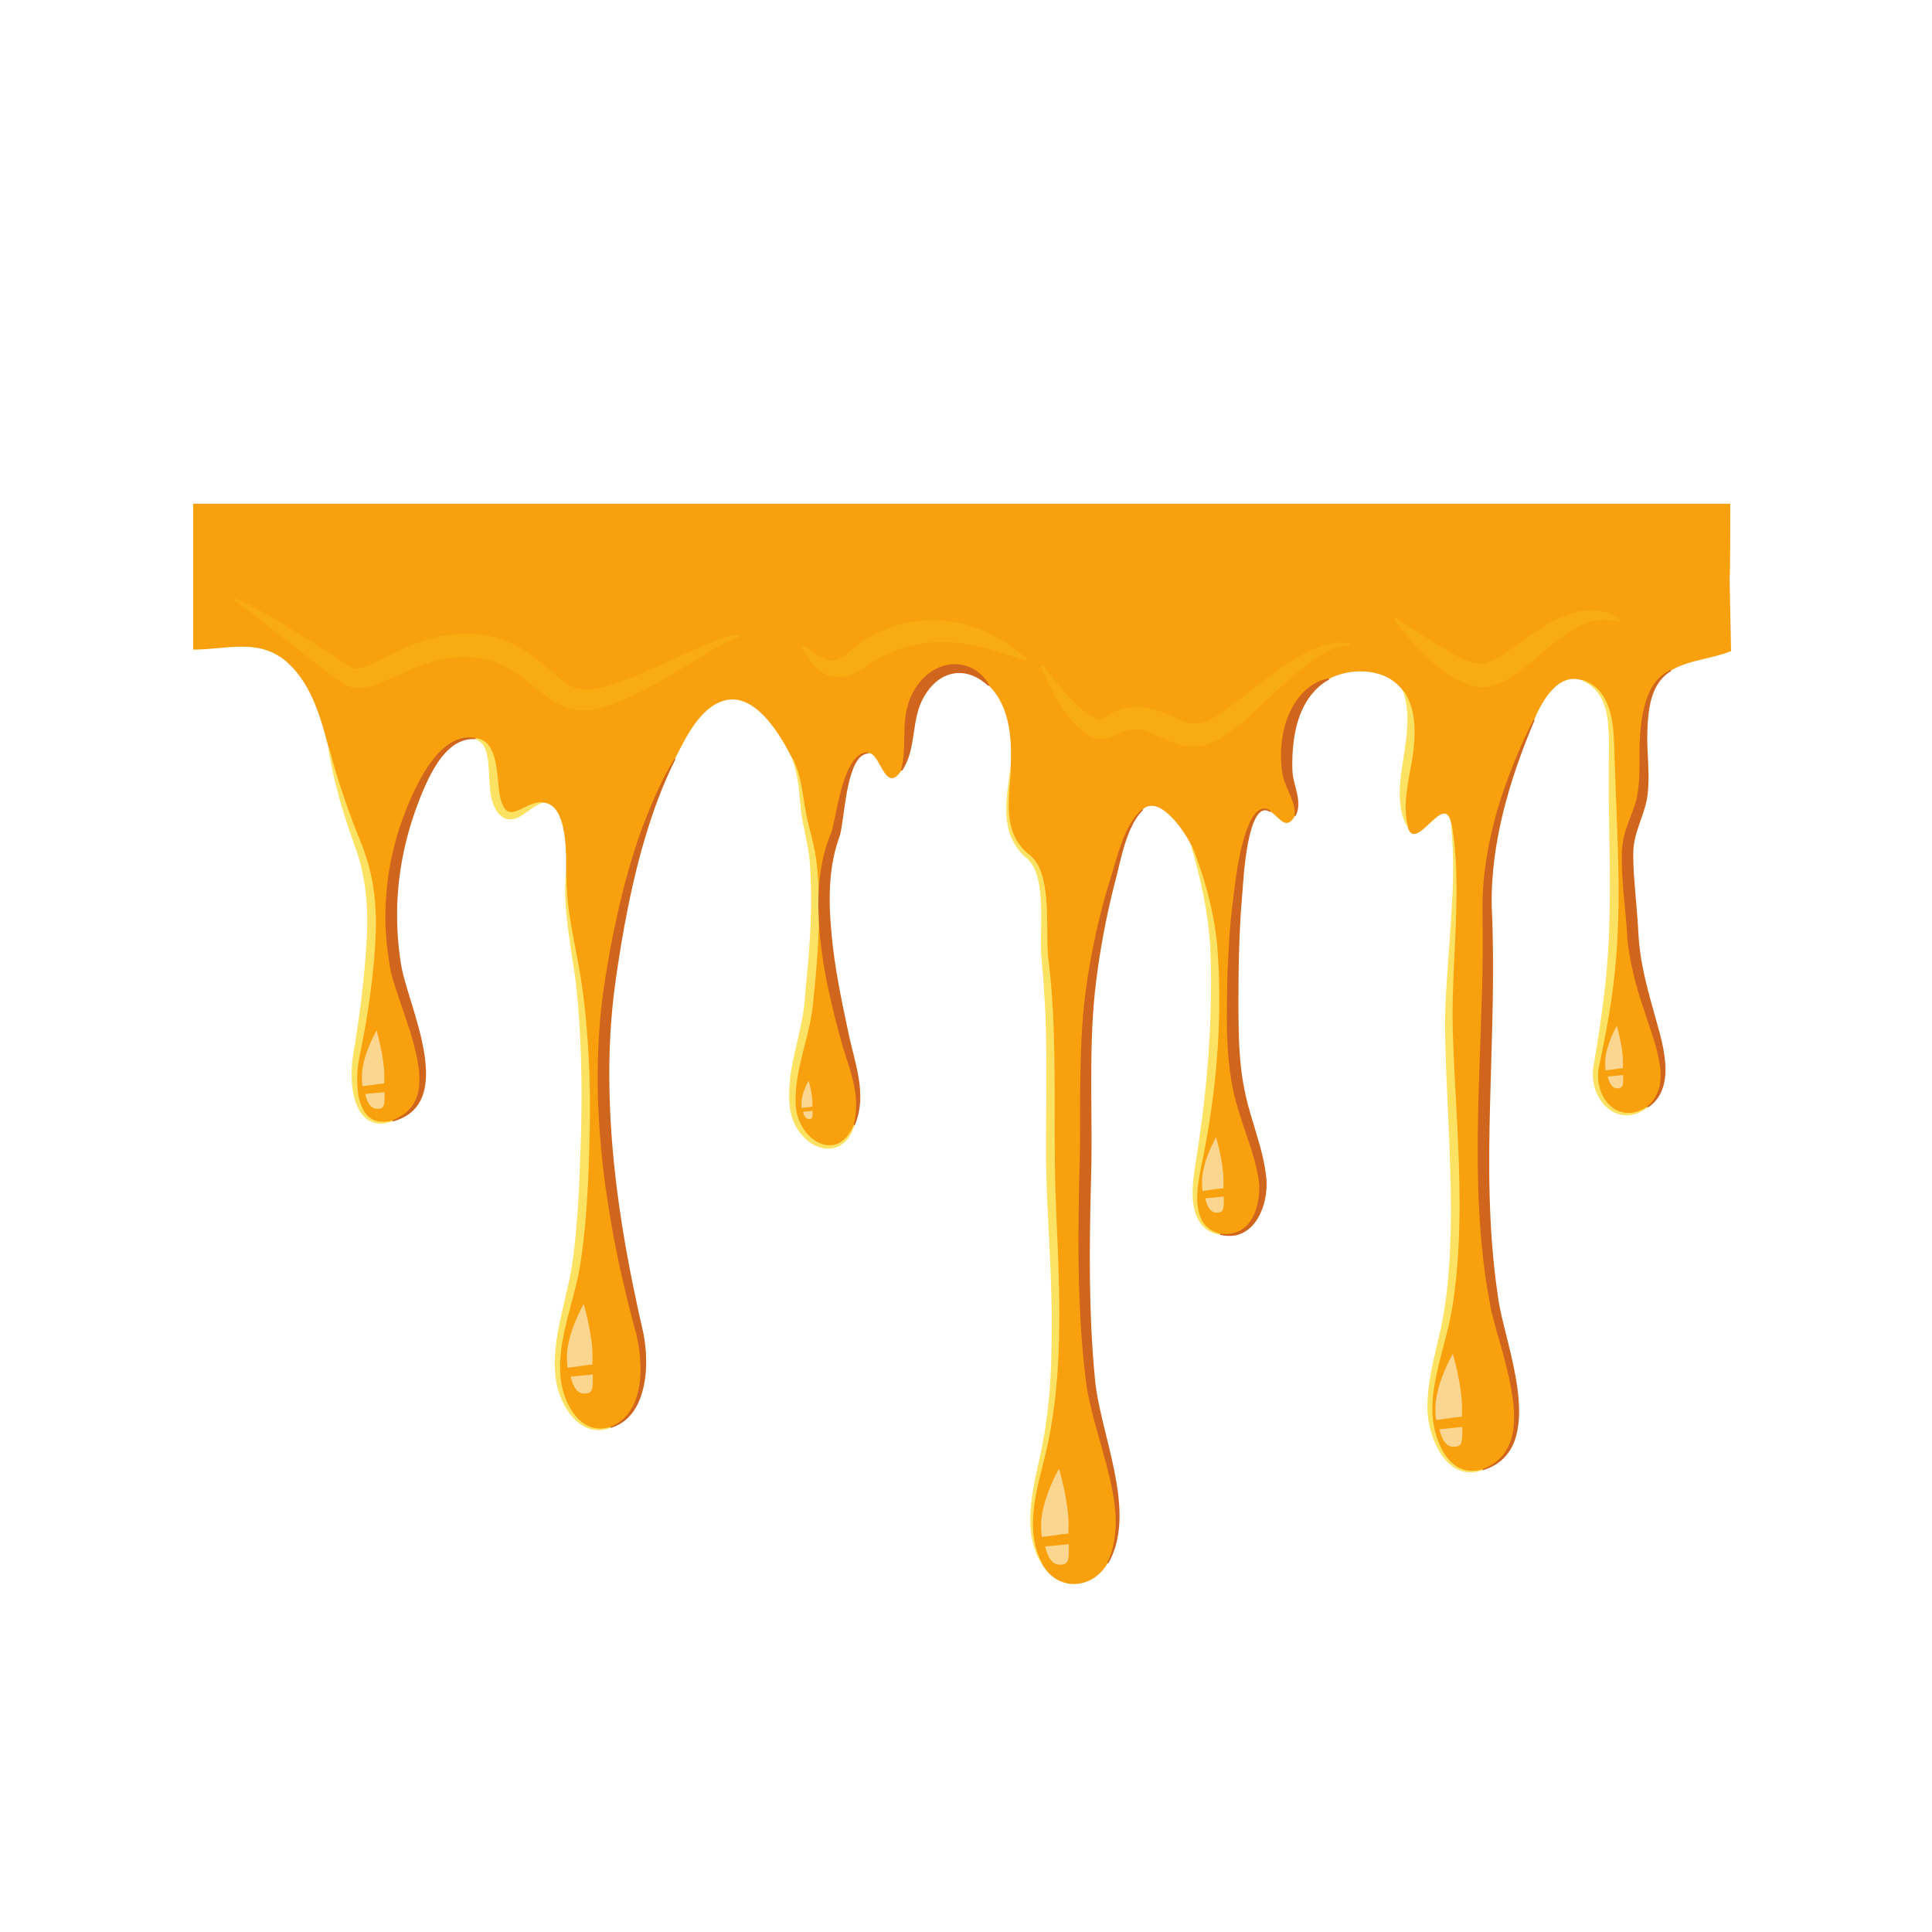 <svg xmlns="http://www.w3.org/2000/svg" xmlns:xlink="http://www.w3.org/1999/xlink" width="500" zoomAndPan="magnify" viewBox="0 0 375 375" height="500" preserveAspectRatio="xMidYMid meet" version="1.2"><defs><clipPath id="ad040cf33c"><path d="M 37.5 97.773 L 336 97.773 L 336 307.461 L 37.5 307.461 Z M 37.5 97.773 "/></clipPath></defs><g id="e001ec01d2"><path style=" stroke:none;fill-rule:nonzero;fill:#f8a00d;fill-opacity:1;" d="M 335.477 126.586 C 335.543 126.562 335.613 126.531 335.68 126.5 C 335.621 126.527 335.551 126.559 335.477 126.586 "/><path style=" stroke:none;fill-rule:nonzero;fill:#f8a00d;fill-opacity:1;" d="M 335.68 126.5 L 335.828 126.445 L 335.68 126.5 "/><path style=" stroke:none;fill-rule:nonzero;fill:#f8a00d;fill-opacity:1;" d="M 335.828 126.445 L 336 126.367 C 336 126.367 335.934 126.398 335.828 126.445 "/><g clip-rule="nonzero" clip-path="url(#ad040cf33c)"><path style=" stroke:none;fill-rule:nonzero;fill:#f8a00d;fill-opacity:1;" d="M 335.844 97.77 L 37.5 97.77 L 37.5 126.094 C 44.129 126.094 50.449 123.68 55.934 128.73 C 60.5 132.941 62.285 139.383 63.793 145.18 C 65.465 151.594 67.469 157.473 69.945 163.621 C 72.895 170.938 73.137 177.461 72.523 185.289 C 72.004 191.926 71.023 198.461 69.672 204.973 C 68.734 209.477 68.539 219.582 76.207 217.555 C 88.762 214.242 79.008 195.297 77.676 187.434 C 75.727 175.957 77.281 164.664 81.754 153.945 C 83.48 149.801 86.75 142.875 92.297 143.363 C 96.875 143.762 96.168 151.508 96.887 154.605 C 97.898 158.984 99.707 157.879 101.953 156.773 C 102.965 156.277 104.062 155.777 105.215 155.777 C 110.484 155.785 109.871 167.004 109.863 170.129 C 109.836 177.641 111.992 184.77 112.969 192.168 C 114.184 201.391 114.52 210.703 114.297 219.992 C 114.094 228.375 113.789 237 112.504 245.297 C 111.391 252.52 108.121 259.57 108.66 266.996 C 109.023 272 112.363 278.945 118.52 277.055 C 125.855 274.801 125.984 264.164 124.594 258.184 C 119.543 236.391 116.125 213.156 119.246 190.777 C 121.207 176.688 124.551 160.043 131.012 147.285 C 133.035 143.297 135.781 137.426 140.445 136.02 C 146.602 134.16 151.602 142.871 153.781 147.23 C 155.406 150.488 155.641 153.828 156.258 157.344 C 156.84 160.703 157.953 163.828 158.348 167.27 C 159.43 176.496 158.551 185.809 157.625 195.008 C 156.961 201.59 153.797 208.238 154.363 214.891 C 154.922 221.414 162.602 226.129 165.805 218.359 C 168.227 212.484 165.848 206.66 164.586 200.852 C 163.234 194.613 161.887 188.379 161.242 182.02 C 160.602 175.543 160.473 168.586 162.766 162.391 C 163.848 159.461 163.969 146.258 168.535 146.152 C 169.48 146.129 170.176 147.367 170.863 148.605 C 171.945 150.547 173.004 152.492 174.98 149.543 C 177.66 145.555 176.668 140.078 178.797 135.797 C 181.543 130.238 187.191 128.484 191.922 133.066 C 196.184 137.195 196.504 144.043 196.117 149.574 C 195.703 155.512 194.473 161.871 199.793 166.031 C 204.324 169.57 202.703 180.844 203.355 186.094 C 205.293 201.656 204.121 217.676 204.781 233.336 C 205.473 250.121 206.66 267.406 202.445 283.816 C 200.824 290.094 198.914 297.371 202.199 303.453 C 205.16 308.949 211.965 308.66 215.012 303.395 C 220.711 293.527 213.449 278.566 212.391 267.957 C 211.039 254.418 211.234 240.723 211.578 227.141 C 211.875 215.32 211.07 202.84 212.512 191.141 C 213.355 184.246 214.652 177.387 216.422 170.668 C 217.504 166.57 218.57 160.273 221.773 157.152 C 225.102 153.914 230.391 162.016 231.309 164.293 C 233.848 170.609 235.785 177.992 236.227 184.773 C 237.113 198.164 235.898 212.312 233.234 225.434 C 232.34 229.836 230.473 238.051 236.848 239.57 C 243.504 241.148 246.176 233.617 245.629 228.555 C 245.039 223.098 242.785 217.949 241.578 212.625 C 240.203 206.562 240.152 200.66 240.168 194.5 C 240.18 187.473 240.324 180.418 240.973 173.418 C 241.145 171.645 241.898 154.582 246.57 157.496 C 248.262 158.555 249.652 161.441 251.344 158.344 C 252.77 155.719 250.77 152.332 250.652 149.609 C 250.383 143.121 251.688 135.105 257.957 131.777 C 262.449 129.383 269.367 129.719 272.441 134.242 C 275.383 138.574 274.441 144.742 273.555 149.555 C 272.926 152.98 272.27 156.953 273.188 160.371 C 273.934 163.164 275.672 161.531 277.406 159.898 C 279.27 158.145 281.121 156.391 281.727 160.121 C 283.852 173.152 281.434 187.41 281.859 200.594 C 282.41 218.012 284.473 236.156 281.801 253.492 C 280.762 260.219 277.941 266.684 277.898 273.57 C 277.875 278.859 280.918 287.379 287.816 285.254 C 300.41 281.391 292.211 261.641 290.793 252.988 C 286.695 227.914 290.484 202.535 289.418 177.352 C 288.875 164.512 292.727 151.531 297.762 139.734 C 299.301 136.141 302.375 130.398 307.219 132.078 C 313.312 134.195 313.137 141.926 313.277 147.195 C 313.656 160.457 314.621 174.074 313.426 187.309 C 312.828 193.926 311.641 200.422 310.262 206.906 C 309.016 212.812 313.875 218.738 319.785 214.891 C 324.547 211.777 323.203 204.977 321.957 200.406 C 320.211 193.988 318.121 187.785 317.801 181.066 C 317.559 175.996 316.754 170.715 316.805 165.664 C 316.836 162.27 318.172 159.777 319.105 156.66 C 320.465 152.148 319.402 146.617 319.598 141.953 C 319.777 137.668 320.238 132.555 324.328 130.137 C 327.852 128.055 332.254 127.93 336 126.367 C 335.484 99.727 335.844 124.426 335.844 97.77 "/></g><path style=" stroke:none;fill-rule:nonzero;fill:#f8a00d;fill-opacity:1;" d="M 335.477 126.586 C 335.074 126.758 334.875 126.84 334.812 126.867 C 334.902 126.828 335.203 126.703 335.477 126.586 "/><path style=" stroke:none;fill-rule:nonzero;fill:#fce262;fill-opacity:1;" d="M 307.246 132 C 308.172 132.32 309.059 132.812 309.801 133.477 C 310.547 134.129 311.141 134.938 311.598 135.812 C 312.508 137.574 312.895 139.539 313.113 141.48 C 313.32 143.434 313.344 145.395 313.402 147.34 L 313.605 153.199 C 313.902 161.008 314.27 168.82 314.141 176.645 C 314.066 180.551 313.867 184.469 313.477 188.355 C 313.082 192.258 312.484 196.125 311.777 199.973 C 311.418 201.895 311.039 203.809 310.637 205.723 C 310.434 206.684 310.188 207.629 310.18 208.59 C 310.156 209.559 310.293 210.527 310.582 211.441 C 311.148 213.273 312.426 214.973 314.238 215.672 C 315.137 216.027 316.129 216.105 317.074 215.926 C 318.023 215.746 318.918 215.344 319.73 214.816 L 319.82 214.957 C 319.039 215.551 318.141 216.051 317.141 216.312 C 316.141 216.566 315.047 216.543 314.031 216.207 C 313.016 215.867 312.098 215.238 311.375 214.449 C 310.648 213.66 310.098 212.723 309.719 211.727 C 309.352 210.711 309.172 209.641 309.164 208.566 C 309.164 208.031 309.203 207.504 309.285 206.953 L 309.539 205.5 C 309.867 203.57 310.18 201.656 310.465 199.727 C 311 195.887 311.566 192.043 311.867 188.207 C 312.203 184.352 312.387 180.492 312.426 176.613 C 312.516 172.742 312.477 168.852 312.41 164.961 L 312.328 159.109 L 312.277 156.184 L 312.27 153.246 L 312.277 147.375 C 312.293 145.402 312.336 143.477 312.211 141.574 C 312.105 139.68 311.852 137.785 311.09 136.074 C 310.344 134.375 308.984 132.926 307.188 132.16 L 307.246 132 "/><path style=" stroke:none;fill-rule:nonzero;fill:#fce262;fill-opacity:1;" d="M 281.816 160.105 C 282.703 165.551 282.801 171.074 282.664 176.57 C 282.531 182.062 282.152 187.547 282 193.039 C 281.809 198.527 282.121 204.016 282.391 209.504 C 282.672 214.992 282.992 220.48 283.172 225.977 C 283.344 231.473 283.375 236.984 283.07 242.48 C 282.91 245.227 282.68 247.969 282.328 250.703 C 282.156 252.059 281.973 253.426 281.719 254.773 C 281.465 256.137 281.152 257.477 280.816 258.812 C 280.145 261.477 279.383 264.121 278.824 266.801 C 278.27 269.48 277.875 272.23 278.07 274.957 C 278.188 276.32 278.457 277.668 278.875 278.961 C 279.301 280.258 279.883 281.516 280.672 282.617 C 281.465 283.719 282.516 284.672 283.793 285.148 C 285.07 285.633 286.492 285.582 287.785 285.172 L 287.836 285.336 C 286.547 285.82 285.047 285.969 283.656 285.523 C 282.254 285.07 281.098 284.086 280.211 282.953 C 279.324 281.812 278.672 280.527 278.18 279.191 C 277.688 277.852 277.344 276.461 277.164 275.031 C 276.992 273.57 277.062 272.172 277.152 270.754 C 277.262 269.348 277.465 267.957 277.719 266.578 C 278.227 263.824 278.926 261.141 279.523 258.492 C 280.137 255.824 280.547 253.227 280.844 250.516 C 281.145 247.812 281.336 245.102 281.457 242.391 C 281.703 236.961 281.664 231.496 281.457 226.031 C 281.309 220.562 281 215.09 280.77 209.586 C 280.664 206.84 280.574 204.086 280.508 201.32 C 280.488 199.945 280.465 198.543 280.492 197.16 C 280.531 195.766 280.59 194.383 280.664 193.004 C 280.957 187.477 281.473 182.012 281.762 176.539 C 281.941 173.812 282.062 171.078 282.055 168.34 C 282.055 166.973 282.016 165.605 281.941 164.238 C 281.891 162.871 281.793 161.504 281.645 160.137 L 281.816 160.105 "/><path style=" stroke:none;fill-rule:nonzero;fill:#fce262;fill-opacity:1;" d="M 272.516 134.195 C 273.793 136.051 274.367 138.309 274.516 140.527 C 274.68 142.762 274.465 144.996 274.137 147.199 C 273.777 149.398 273.277 151.562 273.031 153.766 C 272.777 155.957 272.719 158.207 273.27 160.348 L 273.105 160.395 C 271.926 158.359 271.652 155.906 271.688 153.617 C 271.68 152.457 271.836 151.324 271.949 150.199 C 272.105 149.074 272.301 148.016 272.434 146.938 C 272.629 145.871 272.77 144.812 272.891 143.754 C 273.055 142.707 273.098 141.66 273.164 140.613 C 273.234 138.523 273.09 136.461 272.367 134.289 L 272.516 134.195 "/><path style=" stroke:none;fill-rule:nonzero;fill:#fce262;fill-opacity:1;" d="M 231.383 164.262 C 233.816 170.328 235.562 176.695 236.234 183.211 C 236.785 189.734 236.777 196.289 236.398 202.812 C 235.98 209.336 235.16 215.828 233.973 222.262 C 233.43 225.48 232.516 228.645 232.391 231.898 C 232.34 233.516 232.473 235.184 233.176 236.633 C 233.523 237.355 234.031 238.004 234.68 238.488 C 235.324 238.973 236.078 239.293 236.859 239.48 L 236.824 239.652 C 236.004 239.531 235.18 239.262 234.441 238.801 C 233.703 238.332 233.094 237.664 232.652 236.895 C 231.766 235.34 231.539 233.559 231.488 231.867 C 231.457 230.164 231.652 228.488 231.891 226.848 C 232.137 225.203 232.422 223.633 232.645 222.016 C 233.098 218.809 233.555 215.598 233.867 212.371 C 234.219 209.156 234.516 205.93 234.684 202.707 C 234.906 199.477 235.016 196.242 235.039 193.02 C 235.105 189.785 235.023 186.531 234.883 183.344 C 234.457 176.965 233.07 170.598 231.227 164.324 L 231.383 164.262 "/><path style=" stroke:none;fill-rule:nonzero;fill:#fce262;fill-opacity:1;" d="M 196.199 149.578 C 195.988 152.836 195.504 156.105 196.02 159.328 C 196.281 160.926 196.848 162.488 197.785 163.805 C 198.258 164.465 198.809 165.059 199.422 165.59 C 199.727 165.855 200.062 166.09 200.363 166.395 C 200.652 166.688 200.914 167.016 201.145 167.359 C 202.047 168.762 202.48 170.387 202.766 171.996 C 203.047 173.613 203.152 175.25 203.219 176.883 C 203.273 178.52 203.273 180.152 203.285 181.789 C 203.309 183.418 203.324 185.051 203.555 186.66 C 205.113 199.66 204.578 212.773 204.758 225.82 C 204.801 232.352 205.219 238.867 205.43 245.398 C 205.652 251.93 205.734 258.469 205.348 265 C 204.957 271.523 204.086 278.039 202.406 284.359 C 201.602 287.52 200.801 290.699 200.562 293.953 C 200.309 297.184 200.703 300.543 202.273 303.41 L 202.117 303.492 C 201.273 302.086 200.684 300.504 200.34 298.875 C 200.012 297.242 199.93 295.574 199.996 293.906 C 200.129 290.586 200.832 287.332 201.531 284.137 C 203.039 277.832 203.781 271.387 204.02 264.918 C 204.078 263.309 204.109 261.684 204.113 260.062 C 204.129 258.445 204.145 256.824 204.129 255.199 C 204.102 251.953 204.004 248.707 203.867 245.453 L 203.398 235.68 C 203.219 232.418 203.102 229.121 203.039 225.844 C 202.996 219.285 203.137 212.754 203.109 206.242 C 203.094 202.996 203.031 199.742 202.891 196.512 C 202.816 194.887 202.711 193.273 202.609 191.656 C 202.512 190.031 202.383 188.445 202.219 186.816 L 202.168 186.211 L 202.113 185.562 C 202.086 185.133 202.062 184.699 202.055 184.285 C 202.039 183.441 202.047 182.617 202.055 181.805 C 202.078 180.152 202.113 178.535 202.094 176.926 C 202.062 175.316 201.988 173.723 201.758 172.168 C 201.527 170.625 201.137 169.102 200.375 167.859 C 200.191 167.551 199.98 167.266 199.742 167.004 C 199.621 166.871 199.527 166.777 199.355 166.629 C 199.219 166.516 199.035 166.355 198.883 166.211 C 198.242 165.625 197.66 164.961 197.184 164.23 C 196.211 162.777 195.668 161.09 195.457 159.422 C 195.027 156.055 195.66 152.801 196.035 149.57 L 196.199 149.578 "/><path style=" stroke:none;fill-rule:nonzero;fill:#fce262;fill-opacity:1;" d="M 153.863 147.191 C 154.676 148.809 155.176 150.559 155.527 152.324 C 155.871 154.09 156.086 155.875 156.422 157.637 C 157.078 161.148 158.289 164.582 158.578 168.191 C 159.324 175.355 158.945 182.578 158.309 189.727 L 157.781 195.09 C 157.586 196.883 157.223 198.656 156.805 200.406 C 155.977 203.898 154.93 207.348 154.559 210.914 C 154.461 211.801 154.406 212.691 154.422 213.586 C 154.438 214.48 154.488 215.367 154.707 216.23 C 155.125 217.949 156.051 219.566 157.371 220.75 C 158.035 221.34 158.805 221.816 159.641 222.074 C 160.48 222.344 161.398 222.391 162.234 222.113 C 163.078 221.844 163.805 221.293 164.379 220.617 C 164.953 219.938 165.387 219.148 165.727 218.332 L 165.887 218.398 C 165.602 219.254 165.227 220.109 164.684 220.879 C 164.125 221.629 163.355 222.293 162.406 222.648 C 161.469 223.016 160.391 223.035 159.422 222.777 C 158.438 222.531 157.543 222.039 156.766 221.422 C 155.234 220.164 154.152 218.414 153.617 216.5 C 153.34 215.531 153.25 214.539 153.199 213.609 C 153.152 212.656 153.168 211.711 153.227 210.777 C 153.34 208.902 153.652 207.07 154.043 205.289 L 155.234 200.035 C 155.602 198.305 155.953 196.621 156.117 194.902 L 156.602 189.57 C 156.945 186.02 157.215 182.465 157.348 178.93 C 157.422 177.156 157.461 175.383 157.438 173.621 C 157.406 171.855 157.355 170.082 157.25 168.336 C 157.191 167.422 157.125 166.605 156.996 165.734 C 156.879 164.875 156.723 164.008 156.543 163.141 C 156.199 161.395 155.781 159.625 155.527 157.801 C 155.305 155.98 155.199 154.195 154.969 152.434 C 154.848 151.555 154.699 150.68 154.488 149.824 C 154.297 148.957 154.043 148.105 153.707 147.27 L 153.863 147.191 "/><path style=" stroke:none;fill-rule:nonzero;fill:#fce262;fill-opacity:1;" d="M 109.949 170.129 C 109.934 174.879 110.82 179.57 111.715 184.215 C 112.164 186.547 112.609 188.887 112.953 191.238 C 113.289 193.594 113.559 195.953 113.773 198.312 C 114.215 203.043 114.438 207.793 114.5 212.543 C 114.559 217.297 114.422 222.039 114.258 226.789 C 114.074 231.535 113.789 236.277 113.23 241 C 112.938 243.359 112.648 245.719 112.133 248.043 C 111.621 250.367 110.973 252.652 110.379 254.953 C 109.785 257.246 109.234 259.555 108.941 261.902 C 108.789 263.078 108.715 264.254 108.715 265.438 C 108.715 266.621 108.801 267.801 109.047 268.953 C 109.539 271.246 110.477 273.512 112.086 275.238 C 112.887 276.094 113.895 276.781 115.027 277.086 C 116.156 277.398 117.371 277.324 118.496 276.973 L 118.543 277.137 C 117.422 277.562 116.156 277.734 114.922 277.465 C 113.684 277.195 112.574 276.496 111.672 275.633 C 109.879 273.859 108.793 271.539 108.16 269.141 C 108.004 268.527 107.902 267.926 107.824 267.285 C 107.762 266.676 107.719 266.059 107.695 265.445 C 107.66 264.211 107.707 262.98 107.828 261.766 C 108.062 259.332 108.559 256.949 109.086 254.617 C 109.617 252.289 110.188 249.992 110.66 247.723 C 111.121 245.488 111.375 243.145 111.629 240.812 C 112.121 236.152 112.395 231.445 112.543 226.723 C 112.953 217.258 113.059 207.852 112.445 198.434 C 112.297 196.086 112.098 193.734 111.84 191.395 C 111.578 189.062 111.188 186.734 110.82 184.387 C 110.484 182.035 110.148 179.676 109.926 177.289 C 109.816 176.098 109.73 174.902 109.695 173.711 C 109.676 172.52 109.703 171.316 109.777 170.129 L 109.949 170.129 "/><path style=" stroke:none;fill-rule:nonzero;fill:#fce262;fill-opacity:1;" d="M 92.309 143.277 C 92.805 143.312 93.312 143.445 93.762 143.699 C 94.211 143.941 94.59 144.301 94.898 144.703 C 95.504 145.527 95.832 146.5 96.074 147.465 C 96.543 149.406 96.625 151.398 96.852 153.352 C 96.957 154.324 97.176 155.281 97.543 156.172 C 97.738 156.605 97.977 157.035 98.336 157.32 C 98.691 157.609 99.164 157.672 99.629 157.582 C 100.559 157.391 101.422 156.859 102.324 156.453 C 103.227 156.043 104.191 155.684 105.215 155.691 L 105.215 155.863 C 104.25 156.191 103.496 156.707 102.719 157.289 C 101.906 157.828 101.207 158.52 99.875 158.918 C 99.539 159.012 99.133 159.074 98.68 159.02 C 98.23 158.969 97.766 158.77 97.41 158.512 C 96.691 157.984 96.344 157.371 96.059 156.82 C 95.773 156.262 95.625 155.73 95.469 155.188 L 95.363 154.781 L 95.277 154.359 C 95.227 154.078 95.188 153.812 95.152 153.551 C 95.051 152.508 94.996 151.531 94.934 150.578 C 94.914 149.609 94.816 148.688 94.742 147.777 C 94.625 146.887 94.488 146.008 94.148 145.258 C 93.836 144.488 93.246 143.852 92.289 143.445 L 92.309 143.277 "/><path style=" stroke:none;fill-rule:nonzero;fill:#fce262;fill-opacity:1;" d="M 63.875 145.16 C 65.535 151.512 67.684 157.723 70.156 163.805 C 71.383 166.863 72.223 170.082 72.617 173.359 C 73.027 176.629 73.023 179.934 72.84 183.211 C 72.418 189.777 71.516 196.301 70.246 202.75 C 69.938 204.367 69.535 205.961 69.418 207.586 C 69.281 209.215 69.285 210.859 69.547 212.469 C 69.684 213.273 69.887 214.062 70.211 214.809 C 70.527 215.551 70.973 216.254 71.59 216.773 C 72.195 217.301 72.973 217.617 73.773 217.699 C 74.578 217.785 75.398 217.676 76.188 217.473 L 76.23 217.637 C 75.445 217.922 74.609 218.105 73.73 218.094 C 72.855 218.07 71.945 217.773 71.211 217.215 C 70.461 216.668 69.918 215.902 69.52 215.113 C 69.117 214.309 68.848 213.469 68.652 212.625 C 68.285 210.922 68.203 209.199 68.266 207.496 C 68.293 206.633 68.379 205.789 68.523 204.918 L 68.922 202.492 C 69.41 199.273 69.914 196.051 70.258 192.816 C 70.637 189.594 70.957 186.34 71.121 183.121 C 71.578 176.672 71.105 170.312 68.898 164.301 C 66.625 158.121 64.766 151.715 63.711 145.203 L 63.875 145.16 "/><path style=" stroke:none;fill-rule:nonzero;fill:#d0661d;fill-opacity:1;" d="M 319.719 214.793 C 320.426 214.211 321 213.512 321.402 212.738 C 321.82 211.977 322.082 211.145 322.211 210.289 C 322.469 208.582 322.262 206.816 321.875 205.098 C 321.516 203.363 320.984 201.672 320.383 199.93 C 319.801 198.203 319.23 196.445 318.656 194.672 C 317.492 191.141 316.551 187.473 316.039 183.645 C 315.902 182.703 315.844 181.691 315.785 180.789 C 315.73 179.859 315.664 179.012 315.582 178.086 L 315.059 172.598 C 314.926 170.734 314.812 168.852 314.801 166.941 C 314.793 166.457 314.801 166.004 314.805 165.488 C 314.805 165.285 314.82 164.934 314.844 164.695 C 314.867 164.434 314.895 164.168 314.934 163.91 C 315.066 162.859 315.305 161.844 315.621 160.902 C 316.238 159.008 316.992 157.355 317.477 155.727 C 317.695 155.012 317.852 154.16 317.965 153.332 C 318.074 152.492 318.141 151.621 318.18 150.738 C 318.262 148.965 318.195 147.137 318.23 145.266 C 318.246 144.332 318.277 143.387 318.352 142.43 C 318.434 141.465 318.523 140.555 318.672 139.605 C 318.969 137.738 319.41 135.828 320.277 134.074 C 320.715 133.203 321.254 132.375 321.926 131.676 C 322.613 130.98 323.418 130.434 324.27 130.035 L 324.387 130.234 C 322.805 131.156 321.641 132.668 320.977 134.359 C 320.301 136.055 320.023 137.887 319.875 139.707 C 319.723 141.543 319.688 143.375 319.777 145.211 C 319.844 147.047 319.977 148.887 319.984 150.738 C 319.984 152.586 319.883 154.449 319.41 156.266 C 318.926 158.059 318.203 159.762 317.688 161.516 C 317.426 162.391 317.223 163.277 317.113 164.184 C 316.992 165.078 317.008 165.988 317.023 166.91 C 317.059 168.742 317.188 170.574 317.344 172.406 L 317.805 177.91 C 317.969 179.758 317.992 181.602 318.188 183.418 C 318.566 187.07 319.434 190.652 320.395 194.195 L 321.875 199.52 C 322.375 201.301 322.828 203.094 323.074 204.926 C 323.32 206.758 323.387 208.648 322.949 210.473 C 322.723 211.375 322.367 212.254 321.844 213.027 C 321.312 213.809 320.629 214.473 319.844 214.98 L 319.715 214.793 "/><path style=" stroke:none;fill-rule:nonzero;fill:#d0661d;fill-opacity:1;" d="M 287.777 285.145 C 289.238 284.598 290.566 283.758 291.539 282.617 C 292.531 281.5 293.164 280.117 293.508 278.672 C 294.18 275.754 293.875 272.66 293.336 269.66 C 292.809 266.652 292.008 263.66 291.145 260.656 C 290.711 259.16 290.285 257.656 289.883 256.109 C 289.688 255.34 289.492 254.559 289.32 253.746 C 289.156 252.906 289.031 252.207 288.898 251.395 C 287.785 245.141 287.277 238.809 286.984 232.492 C 286.746 226.18 286.816 219.871 286.949 213.602 L 287.582 194.828 C 287.688 191.707 287.77 188.594 287.793 185.484 L 287.793 180.82 L 287.746 176.113 C 287.746 169.664 288.883 163.316 290.629 157.23 C 291.531 154.191 292.59 151.207 293.762 148.281 C 294.352 146.82 294.965 145.371 295.605 143.934 C 296.27 142.504 296.957 141.09 297.656 139.684 L 297.867 139.777 C 295.418 145.535 293.309 151.445 291.801 157.52 C 290.301 163.59 289.41 169.832 289.547 176.078 C 290.145 188.594 289.555 201.145 289.238 213.652 C 288.898 226.164 288.859 238.734 290.68 251.125 C 291.062 254.23 291.902 257.246 292.648 260.285 C 293.402 263.332 294.121 266.391 294.539 269.504 C 294.934 272.602 295.105 275.828 294.238 278.887 C 293.801 280.398 293.047 281.859 291.918 282.984 C 290.801 284.129 289.359 284.906 287.852 285.367 L 287.777 285.145 "/><path style=" stroke:none;fill-rule:nonzero;fill:#d0661d;fill-opacity:1;" d="M 251.242 158.293 C 251.422 157.035 251.113 156.012 250.672 154.953 C 250.465 154.422 250.234 153.891 249.98 153.336 C 249.727 152.785 249.508 152.195 249.285 151.562 C 249.18 151.246 249.078 150.91 248.988 150.559 C 248.941 150.383 248.914 150.195 248.883 150.008 L 248.816 149.473 C 248.734 148.832 248.695 148.195 248.668 147.551 C 248.605 146.266 248.668 144.969 248.832 143.672 C 249.168 141.086 249.957 138.457 251.496 136.195 C 252.242 135.059 253.195 134.051 254.277 133.242 C 255.391 132.469 256.605 131.871 257.906 131.676 L 258.008 131.875 C 255.883 133.043 254.211 134.906 253.105 137.043 C 251.996 139.184 251.398 141.566 251.098 143.961 C 250.941 145.16 250.859 146.371 250.84 147.582 C 250.832 148.797 250.793 150.008 251.07 151.18 C 251.324 152.355 251.695 153.527 251.898 154.75 C 252.09 155.953 252.078 157.293 251.449 158.395 L 251.242 158.293 "/><path style=" stroke:none;fill-rule:nonzero;fill:#d0661d;fill-opacity:1;" d="M 236.867 239.449 C 238.75 239.719 240.613 239.219 241.844 238.012 C 243.094 236.828 243.785 235.137 244.129 233.426 C 244.309 232.574 244.414 231.695 244.426 230.832 C 244.434 230.395 244.422 229.969 244.383 229.539 C 244.359 229.328 244.332 229.121 244.301 228.914 L 244.188 228.242 C 243.859 226.492 243.398 224.711 242.832 222.945 L 241.031 217.586 C 240.434 215.762 239.859 213.879 239.43 211.941 C 238.586 208.07 238.277 204.145 238.152 200.285 C 238.121 198.359 238.129 196.445 238.152 194.547 C 238.176 192.645 238.18 190.727 238.258 188.824 C 238.43 185.008 238.594 181.18 239.023 177.367 C 239.129 176.418 239.242 175.461 239.352 174.512 L 239.711 171.699 C 239.957 169.797 240.242 167.887 240.629 165.992 C 241.047 164.102 241.523 162.215 242.258 160.387 C 242.637 159.477 243.055 158.562 243.758 157.77 C 244.113 157.395 244.586 157.035 245.152 156.949 C 245.727 156.863 246.25 157.105 246.629 157.402 L 246.508 157.598 C 246.121 157.355 245.668 157.207 245.242 157.32 C 244.809 157.418 244.449 157.738 244.176 158.098 C 243.613 158.832 243.27 159.727 242.98 160.617 C 242.414 162.418 242.086 164.285 241.824 166.16 C 241.562 168.039 241.383 169.926 241.25 171.816 C 241.137 173.711 240.93 175.602 240.824 177.492 C 240.586 181.27 240.465 185.066 240.414 188.855 C 240.375 192.652 240.348 196.445 240.441 200.234 C 240.523 204.016 240.801 207.801 241.547 211.516 C 242.27 215.227 243.57 218.801 244.57 222.469 C 245.07 224.309 245.496 226.164 245.727 228.062 C 245.988 229.969 245.824 231.922 245.301 233.762 C 244.762 235.594 243.844 237.387 242.316 238.609 C 241.562 239.211 240.652 239.637 239.695 239.809 C 238.734 239.969 237.75 239.895 236.816 239.672 L 236.867 239.449 "/><path style=" stroke:none;fill-rule:nonzero;fill:#d0661d;fill-opacity:1;" d="M 214.906 303.336 C 215.602 301.949 216.031 300.477 216.273 298.98 C 216.531 297.48 216.602 295.965 216.539 294.453 C 216.414 291.422 215.801 288.426 215.039 285.457 C 214.316 282.484 213.438 279.527 212.602 276.52 C 212.176 275.016 211.793 273.496 211.457 271.941 C 211.285 271.164 211.129 270.383 211.004 269.586 C 210.867 268.797 210.766 267.965 210.676 267.211 C 209.906 261 209.602 254.754 209.406 248.52 C 209.258 242.285 209.34 236.062 209.449 229.859 C 209.547 226.738 209.629 223.707 209.637 220.609 C 209.66 217.527 209.621 214.43 209.66 211.324 C 209.758 205.105 209.867 198.828 210.703 192.578 C 211.527 186.348 212.801 180.227 214.441 174.191 C 214.867 172.695 215.34 171.188 215.785 169.723 C 216.227 168.25 216.652 166.742 217.137 165.25 C 217.629 163.762 218.168 162.277 218.875 160.867 C 219.602 159.465 220.504 158.109 221.695 157.074 L 221.855 157.234 C 220.766 158.316 219.98 159.668 219.359 161.074 C 218.742 162.488 218.277 163.965 217.867 165.453 C 217.457 166.949 217.113 168.453 216.742 169.961 C 216.359 171.465 215.973 172.957 215.621 174.469 C 214.211 180.5 213.16 186.613 212.496 192.766 C 211.242 205.098 212.184 217.52 211.742 229.91 C 211.438 242.293 211.324 254.699 212.473 267.039 C 212.711 270.121 213.391 273.145 214.109 276.156 C 214.832 279.172 215.613 282.172 216.234 285.211 C 216.848 288.25 217.324 291.34 217.301 294.457 C 217.277 297.559 216.691 300.738 215.109 303.445 L 214.906 303.336 "/><path style=" stroke:none;fill-rule:nonzero;fill:#d0661d;fill-opacity:1;" d="M 174.883 149.484 C 175.586 146.945 175.453 144.645 175.543 142.094 C 175.555 140.82 175.652 139.496 175.906 138.121 C 176.043 137.43 176.227 136.738 176.465 136.039 C 176.594 135.688 176.742 135.344 176.898 135 C 177.004 134.773 177.035 134.711 177.137 134.516 C 177.227 134.336 177.316 134.18 177.406 134.02 C 178.152 132.746 179.129 131.551 180.383 130.625 C 181.629 129.707 183.16 129.039 184.758 128.941 C 185.547 128.887 186.348 128.922 187.094 129.121 C 187.84 129.316 188.543 129.602 189.168 129.977 C 190.414 130.762 191.375 131.793 192.004 132.984 L 191.84 133.152 C 190.922 132.293 189.875 131.566 188.711 131.125 C 187.555 130.668 186.281 130.512 185.07 130.73 C 183.848 130.949 182.707 131.516 181.75 132.301 C 180.797 133.09 180.004 134.082 179.391 135.164 C 178.094 137.312 177.719 139.859 177.355 142.352 C 177.168 143.605 176.973 144.871 176.637 146.109 C 176.301 147.34 175.809 148.551 175.078 149.605 L 174.883 149.484 "/><path style=" stroke:none;fill-rule:nonzero;fill:#d0661d;fill-opacity:1;" d="M 165.699 218.324 C 166.504 215.277 166.227 212.246 165.453 209.328 C 165.086 207.852 164.633 206.402 164.137 204.918 C 163.652 203.453 163.207 201.879 162.809 200.367 C 161.969 197.344 161.281 194.285 160.602 191.195 C 159.973 188.098 159.48 184.938 159.152 181.766 C 158.887 178.594 158.723 175.371 158.945 172.113 C 159.223 168.879 159.758 165.582 160.996 162.496 L 161.234 161.918 L 161.324 161.699 C 161.34 161.664 161.363 161.586 161.391 161.516 C 161.488 161.211 161.578 160.863 161.66 160.5 L 162.137 158.258 C 162.461 156.727 162.773 155.168 163.176 153.625 C 163.617 152.086 164.07 150.531 164.816 149.059 C 165.191 148.332 165.633 147.605 166.227 146.992 C 166.535 146.695 166.887 146.426 167.281 146.254 C 167.684 146.07 168.117 146 168.527 146.039 L 168.535 146.266 C 167.781 146.277 167.109 146.734 166.637 147.328 C 166.16 147.926 165.824 148.625 165.543 149.344 C 164.988 150.789 164.652 152.316 164.363 153.848 C 164.086 155.379 163.879 156.926 163.66 158.473 C 163.555 159.242 163.445 160.02 163.316 160.793 C 163.25 161.18 163.176 161.566 163.078 161.953 C 162.973 162.352 162.824 162.707 162.707 163.074 C 161.715 166.016 161.242 169.121 161.102 172.227 C 160.953 175.332 161.125 178.453 161.43 181.551 C 162.004 187.754 163.273 193.883 164.578 199.98 C 165.184 203.043 166.133 206.027 166.645 209.125 C 166.906 210.676 167.051 212.246 166.953 213.816 C 166.863 215.391 166.52 216.953 165.914 218.406 L 165.699 218.324 "/><path style=" stroke:none;fill-rule:nonzero;fill:#d0661d;fill-opacity:1;" d="M 118.484 276.953 C 119.789 276.445 120.922 275.617 121.758 274.57 C 122.617 273.535 123.215 272.312 123.602 271.031 C 124.387 268.445 124.453 265.676 124.176 262.988 C 124.051 261.641 123.832 260.301 123.512 258.996 L 122.438 254.938 C 121.723 252.207 121.086 249.457 120.469 246.695 C 119.215 241.176 118.266 235.594 117.469 229.977 C 116.723 224.355 116.238 218.68 116.051 212.992 C 115.922 207.293 116.082 201.582 116.676 195.902 C 116.984 193.062 117.422 190.234 117.887 187.457 C 118.34 184.664 118.879 181.879 119.484 179.109 C 120.648 173.566 122.109 168.07 123.93 162.699 C 124.871 160.023 125.902 157.375 127.043 154.781 C 127.617 153.488 128.207 152.199 128.848 150.938 C 129.504 149.68 130.191 148.449 130.914 147.23 L 131.117 147.336 C 128.594 152.352 126.668 157.652 125.086 163.039 C 123.504 168.43 122.273 173.918 121.25 179.438 C 120.738 182.199 120.281 184.969 119.871 187.746 C 119.453 190.523 119.074 193.309 118.82 196.102 C 118.305 201.695 118.168 207.316 118.332 212.926 C 118.641 224.152 120.125 235.324 122.242 246.352 C 122.773 249.117 123.348 251.863 123.945 254.609 L 124.871 258.723 C 125.148 260.105 125.32 261.516 125.395 262.922 C 125.52 265.738 125.289 268.609 124.32 271.285 C 123.824 272.617 123.133 273.883 122.148 274.934 C 121.176 275.977 119.914 276.758 118.559 277.16 L 118.484 276.953 "/><path style=" stroke:none;fill-rule:nonzero;fill:#d0661d;fill-opacity:1;" d="M 76.176 217.445 C 77.805 216.812 79.246 215.812 80.121 214.48 C 81.008 213.148 81.367 211.562 81.395 209.945 C 81.449 208.328 81.227 206.676 80.875 205.039 C 80.52 203.398 80.09 201.762 79.574 200.129 C 79.055 198.5 78.484 196.867 77.938 195.215 C 77.379 193.562 76.801 191.91 76.285 190.16 C 76.023 189.297 75.801 188.348 75.648 187.41 C 75.504 186.578 75.359 185.617 75.25 184.738 C 75.02 182.949 74.875 181.141 74.812 179.332 C 74.75 175.711 74.984 172.094 75.602 168.535 C 75.914 166.758 76.312 164.996 76.781 163.258 C 77.238 161.52 77.805 159.812 78.449 158.137 C 79.09 156.465 79.77 154.805 80.562 153.207 C 81.352 151.605 82.199 150.004 83.23 148.492 C 84.285 147.008 85.484 145.562 87.039 144.492 C 87.812 143.965 88.672 143.539 89.578 143.309 C 90.488 143.082 91.43 143.07 92.309 143.246 L 92.289 143.473 C 90.559 143.309 88.848 143.988 87.535 145.098 C 86.195 146.195 85.156 147.625 84.27 149.113 C 83.387 150.609 82.652 152.195 81.984 153.801 C 81.309 155.41 80.703 157.047 80.156 158.703 C 77.973 165.32 76.887 172.309 77.102 179.273 C 77.148 181.008 77.266 182.75 77.469 184.477 C 77.68 186.203 77.906 187.934 78.371 189.609 C 79.277 192.965 80.434 196.281 81.32 199.668 C 81.762 201.367 82.148 203.078 82.41 204.812 C 82.66 206.551 82.789 208.32 82.602 210.078 C 82.422 211.82 81.875 213.594 80.73 214.973 C 79.598 216.371 77.938 217.227 76.238 217.668 L 76.176 217.445 "/><path style=" stroke:none;fill-rule:nonzero;fill:#fad690;fill-opacity:1;" d="M 110.152 265.461 C 110.09 264.941 110.047 264.375 110.035 263.75 C 109.91 258.895 113.289 253.121 113.289 253.121 C 113.289 253.121 115 258.84 115.012 263.266 C 115.02 263.852 115.004 264.383 114.977 264.871 C 113.176 265.016 111.953 265.312 110.152 265.461 "/><path style=" stroke:none;fill-rule:nonzero;fill:#fad690;fill-opacity:1;" d="M 113.43 270.504 C 112.438 270.504 111.398 269.855 110.773 267.195 C 112.395 267.07 113.438 266.922 115.059 266.793 C 115.109 269.594 115.02 270.273 113.879 270.457 C 113.73 270.488 113.582 270.504 113.43 270.504 "/><path style=" stroke:none;fill-rule:nonzero;fill:#fad690;fill-opacity:1;" d="M 70.348 210.816 C 70.289 210.371 70.25 209.871 70.238 209.32 C 70.129 205.074 73.086 200.02 73.086 200.02 C 73.086 200.02 74.586 205.023 74.602 208.902 C 74.602 209.41 74.586 209.879 74.566 210.301 C 72.992 210.43 71.922 210.699 70.348 210.816 "/><path style=" stroke:none;fill-rule:nonzero;fill:#fad690;fill-opacity:1;" d="M 73.215 215.227 C 72.344 215.227 71.434 214.66 70.891 212.336 C 72.305 212.23 73.219 212.098 74.633 211.984 C 74.68 214.438 74.602 215.031 73.602 215.195 C 73.477 215.219 73.348 215.227 73.215 215.227 "/><path style=" stroke:none;fill-rule:nonzero;fill:#fad690;fill-opacity:1;" d="M 155.609 215.055 C 155.578 214.832 155.562 214.586 155.559 214.316 C 155.504 212.238 156.953 209.758 156.953 209.758 C 156.953 209.758 157.691 212.207 157.691 214.109 C 157.699 214.359 157.691 214.586 157.684 214.801 C 156.906 214.859 156.379 214.988 155.609 215.055 "/><path style=" stroke:none;fill-rule:nonzero;fill:#fad690;fill-opacity:1;" d="M 157.02 217.215 C 156.594 217.215 156.145 216.938 155.871 215.789 C 156.562 215.738 157.02 215.68 157.715 215.621 C 157.734 216.824 157.699 217.117 157.207 217.199 C 157.145 217.207 157.078 217.215 157.02 217.215 "/><path style=" stroke:none;fill-rule:nonzero;fill:#fad690;fill-opacity:1;" d="M 202.199 298.309 C 202.129 297.75 202.086 297.141 202.07 296.469 C 201.938 291.273 205.555 285.07 205.555 285.07 C 205.555 285.07 207.398 291.203 207.406 295.957 C 207.414 296.582 207.398 297.148 207.375 297.676 C 205.445 297.832 204.129 298.152 202.199 298.309 "/><path style=" stroke:none;fill-rule:nonzero;fill:#fad690;fill-opacity:1;" d="M 205.711 303.707 C 204.645 303.707 203.531 303.016 202.863 300.164 C 204.602 300.035 205.719 299.871 207.457 299.738 C 207.512 302.738 207.414 303.469 206.191 303.672 C 206.031 303.691 205.875 303.707 205.711 303.707 "/><path style=" stroke:none;fill-rule:nonzero;fill:#fad690;fill-opacity:1;" d="M 233.406 231.141 C 233.352 230.707 233.309 230.223 233.301 229.703 C 233.195 225.605 236.039 220.742 236.039 220.742 C 236.039 220.742 237.488 225.562 237.496 229.301 C 237.496 229.785 237.488 230.238 237.465 230.648 C 235.949 230.766 234.922 231.02 233.406 231.141 "/><path style=" stroke:none;fill-rule:nonzero;fill:#fad690;fill-opacity:1;" d="M 236.16 235.383 C 235.324 235.383 234.449 234.84 233.93 232.598 C 235.285 232.492 236.168 232.367 237.531 232.262 C 237.578 234.625 237.496 235.195 236.539 235.355 C 236.414 235.375 236.293 235.383 236.16 235.383 "/><path style=" stroke:none;fill-rule:nonzero;fill:#fad690;fill-opacity:1;" d="M 278.734 275.598 C 278.664 275.059 278.621 274.473 278.605 273.824 C 278.473 268.773 281.988 262.766 281.988 262.766 C 281.988 262.766 283.77 268.715 283.785 273.316 C 283.785 273.922 283.777 274.48 283.746 274.984 C 281.883 275.133 280.605 275.445 278.734 275.598 "/><path style=" stroke:none;fill-rule:nonzero;fill:#fad690;fill-opacity:1;" d="M 282.145 280.832 C 281.105 280.832 280.031 280.168 279.375 277.398 C 281.062 277.273 282.145 277.109 283.828 276.98 C 283.883 279.895 283.785 280.602 282.605 280.793 C 282.449 280.816 282.301 280.832 282.145 280.832 "/><path style=" stroke:none;fill-rule:nonzero;fill:#fad690;fill-opacity:1;" d="M 311.637 207.742 C 311.59 207.375 311.559 206.98 311.555 206.551 C 311.465 203.16 313.82 199.125 313.82 199.125 C 313.82 199.125 315.023 203.117 315.023 206.215 C 315.031 206.617 315.023 206.988 315.008 207.332 C 313.754 207.43 312.895 207.637 311.637 207.742 "/><path style=" stroke:none;fill-rule:nonzero;fill:#fad690;fill-opacity:1;" d="M 313.934 211.254 C 313.23 211.254 312.508 210.809 312.066 208.949 C 313.203 208.867 313.926 208.762 315.059 208.672 C 315.098 210.621 315.031 211.098 314.238 211.234 C 314.137 211.25 314.031 211.254 313.934 211.254 "/><path style=" stroke:none;fill-rule:nonzero;fill:#f8ac11;fill-opacity:1;" d="M 113.238 137.898 C 112.863 137.898 112.492 137.879 112.117 137.836 C 110.918 137.707 109.75 137.332 108.68 136.805 C 107.605 136.277 106.629 135.609 105.695 134.906 C 103.836 133.488 102.137 131.934 100.254 130.664 C 98.387 129.375 96.324 128.395 94.117 127.941 C 92.902 127.676 91.652 127.562 90.395 127.562 C 89.387 127.562 88.383 127.633 87.387 127.766 C 85.137 128.07 82.941 128.719 80.809 129.547 C 78.672 130.375 76.609 131.395 74.457 132.293 C 73.379 132.734 72.27 133.148 71.09 133.383 C 70.598 133.484 70.082 133.543 69.562 133.543 C 68.852 133.543 68.133 133.43 67.461 133.156 C 67.172 133.043 66.891 132.895 66.625 132.73 C 66.383 132.578 66.121 132.395 65.891 132.234 L 64.488 131.211 C 63.555 130.523 62.637 129.82 61.723 129.113 L 56.266 124.848 L 50.836 120.543 C 49.93 119.832 49.02 119.125 48.098 118.43 C 47.637 118.082 47.18 117.742 46.707 117.41 C 46.473 117.246 46.238 117.086 46 116.934 C 45.77 116.785 45.508 116.617 45.305 116.566 L 45.41 116.113 C 45.785 116.164 46.047 116.293 46.34 116.398 C 46.617 116.516 46.887 116.641 47.156 116.77 C 47.691 117.027 48.219 117.293 48.746 117.559 C 49.781 118.117 50.801 118.699 51.82 119.27 C 53.852 120.434 55.816 121.676 57.809 122.879 L 63.652 126.605 C 64.633 127.203 65.582 127.844 66.531 128.445 C 67.008 128.75 67.48 129.043 67.949 129.328 L 68.297 129.535 L 68.383 129.586 L 68.426 129.613 L 68.43 129.613 C 68.43 129.613 68.41 129.602 68.391 129.586 C 68.371 129.57 68.352 129.559 68.352 129.559 C 68.352 129.559 68.359 129.562 68.375 129.57 L 68.395 129.586 L 68.586 129.691 C 68.617 129.707 68.629 129.711 68.641 129.711 C 68.641 129.711 68.645 129.707 68.645 129.707 C 68.648 129.703 68.648 129.699 68.652 129.699 C 68.66 129.699 68.668 129.703 68.684 129.707 L 68.824 129.742 C 68.922 129.758 69.016 129.766 69.117 129.766 C 69.211 129.766 69.312 129.758 69.43 129.75 C 69.668 129.719 69.973 129.656 70.324 129.543 C 71.039 129.34 71.938 128.969 72.875 128.516 C 74.77 127.59 76.898 126.465 79.207 125.477 C 81.52 124.492 84.066 123.688 86.754 123.262 C 88.004 123.074 89.281 122.984 90.559 122.984 L 90.848 122.984 C 91.199 122.984 91.5 122.992 91.906 123.016 L 92.359 123.043 L 92.945 123.094 C 93.672 123.168 94.383 123.277 95.094 123.43 C 97.953 124.043 100.652 125.371 102.824 126.918 C 105.004 128.477 106.777 130.141 108.352 131.438 C 109.133 132.082 109.871 132.621 110.566 133.008 C 111.266 133.383 111.898 133.656 112.586 133.781 C 112.953 133.852 113.328 133.887 113.73 133.887 C 114.094 133.887 114.477 133.863 114.871 133.809 L 115.176 133.773 L 115.594 133.691 C 115.82 133.656 116.043 133.613 116.297 133.555 C 116.797 133.441 117.297 133.316 117.805 133.172 C 119.828 132.609 121.871 131.766 123.945 130.934 C 126.027 130.094 128.094 129.137 130.176 128.168 C 132.289 127.242 134.379 126.227 136.543 125.316 C 137.633 124.863 138.723 124.41 139.848 124.008 C 140.414 123.82 140.988 123.641 141.586 123.496 C 142.043 123.383 142.52 123.277 143.027 123.277 C 143.168 123.277 143.312 123.285 143.453 123.305 L 143.453 123.766 C 142.945 123.789 142.398 123.996 141.887 124.215 C 141.363 124.438 140.855 124.695 140.348 124.969 C 139.34 125.508 138.348 126.094 137.363 126.688 L 131.453 130.309 C 127.484 132.672 123.438 134.98 119.059 136.617 C 117.961 137.012 116.84 137.375 115.691 137.625 C 114.887 137.797 114.066 137.898 113.238 137.898 "/><path style=" stroke:none;fill-rule:nonzero;fill:#f8ac11;fill-opacity:1;" d="M 162.652 131.438 C 162.527 131.438 162.398 131.434 162.273 131.426 C 161.207 131.359 160.16 130.953 159.309 130.336 C 158.461 129.719 157.789 128.91 157.207 128.086 C 156.914 127.668 156.645 127.242 156.379 126.824 C 156.242 126.617 156.117 126.406 155.977 126.215 C 155.848 126.035 155.668 125.828 155.594 125.828 L 155.586 125.828 L 155.641 125.371 C 155.66 125.363 155.684 125.352 155.727 125.352 C 155.742 125.352 155.766 125.352 155.797 125.355 C 155.879 125.371 155.906 125.375 155.969 125.391 C 156.059 125.422 156.145 125.457 156.223 125.492 C 156.371 125.566 156.504 125.645 156.633 125.719 C 156.879 125.879 157.117 126.031 157.34 126.188 C 157.766 126.508 158.191 126.805 158.609 127.062 C 159.406 127.598 160.199 127.992 160.871 128.148 C 161.117 128.203 161.332 128.227 161.535 128.227 C 161.898 128.227 162.199 128.156 162.473 128.047 C 162.906 127.871 163.363 127.621 163.887 127.246 C 164.43 126.902 164.98 126.402 165.57 125.895 L 165.879 125.648 L 166.227 125.375 L 166.922 124.859 C 167.379 124.523 167.863 124.219 168.355 123.918 C 168.848 123.617 169.348 123.328 169.855 123.051 C 170.371 122.793 170.898 122.551 171.438 122.32 C 171.965 122.086 172.512 121.871 173.055 121.676 C 173.609 121.492 174.168 121.32 174.734 121.172 C 176.766 120.625 178.848 120.363 180.914 120.363 C 183.438 120.363 185.93 120.75 188.242 121.469 C 190.355 122.117 192.332 123.016 194.16 124.098 C 195.996 125.172 197.637 126.465 199.25 127.793 L 199.129 128.234 C 198.145 127.973 197.211 127.621 196.266 127.301 C 195.316 126.98 194.375 126.668 193.43 126.383 C 191.535 125.801 189.609 125.316 187.66 125.012 C 186.109 124.762 184.535 124.625 182.965 124.625 C 180.602 124.625 178.242 124.93 175.973 125.582 C 174.102 126.137 172.266 126.859 170.551 127.82 C 169.691 128.293 168.863 128.816 168.055 129.383 C 167.219 129.965 166.332 130.492 165.363 130.875 C 164.512 131.207 163.594 131.438 162.652 131.438 "/><path style=" stroke:none;fill-rule:nonzero;fill:#f8ac11;fill-opacity:1;" d="M 231.539 144.906 C 231.43 144.906 231.316 144.902 231.203 144.902 C 229.57 144.836 228.012 144.309 226.578 143.676 C 225.145 143.035 223.793 142.293 222.367 141.879 C 221.684 141.668 220.988 141.562 220.285 141.562 C 219.531 141.562 218.777 141.691 218.062 141.953 C 217.711 142.078 217.375 142.227 217.039 142.395 C 216.719 142.547 216.398 142.773 216.012 142.953 C 215.375 143.262 214.652 143.438 213.938 143.438 C 213.809 143.438 213.684 143.434 213.555 143.422 C 212.711 143.352 211.914 143.059 211.203 142.66 C 210.496 142.262 209.863 141.762 209.277 141.227 C 208.113 140.141 207.145 138.895 206.266 137.598 C 204.539 134.988 203.152 132.195 202.004 129.305 L 202.43 129.137 C 202.938 129.75 203.406 130.379 203.922 130.984 C 204.398 131.598 204.891 132.199 205.391 132.789 C 206.391 133.965 207.375 135.105 208.398 136.152 C 209.414 137.188 210.457 138.148 211.496 138.824 C 212.004 139.16 212.504 139.43 212.93 139.562 C 213.203 139.648 213.43 139.684 213.602 139.684 C 213.703 139.684 213.785 139.672 213.855 139.648 C 214.027 139.586 214.078 139.492 214.266 139.355 L 214.332 139.297 L 214.367 139.266 L 214.375 139.258 L 214.383 139.254 L 214.375 139.254 L 214.375 139.258 C 214.375 139.258 214.383 139.254 214.438 139.223 L 214.465 139.199 L 214.527 139.16 L 214.773 138.988 L 215.145 138.754 C 215.629 138.473 216.094 138.219 216.629 137.996 C 217.676 137.555 218.891 137.254 220.113 137.184 C 220.316 137.172 220.52 137.168 220.711 137.168 C 221.734 137.168 222.727 137.332 223.602 137.555 C 224.652 137.816 225.562 138.172 226.352 138.523 L 228.449 139.461 C 229.688 140.043 230.602 140.301 231.406 140.414 C 231.578 140.434 231.742 140.441 231.914 140.441 C 232.16 140.441 232.414 140.426 232.684 140.402 C 232.906 140.383 233.16 140.336 233.375 140.285 C 233.586 140.23 233.809 140.152 234.055 140.051 C 235.039 139.641 236.227 138.949 237.375 138.145 C 238.531 137.332 239.734 136.457 240.922 135.52 L 244.555 132.68 C 247.039 130.785 249.598 128.863 252.449 127.246 C 253.16 126.855 253.891 126.473 254.645 126.125 C 255.406 125.789 256.18 125.488 256.988 125.238 C 257.988 124.922 259.078 124.707 260.145 124.707 C 260.762 124.707 261.367 124.781 261.957 124.941 L 261.918 125.402 C 261.816 125.398 261.703 125.395 261.59 125.395 C 260.211 125.395 258.844 125.863 257.59 126.48 C 256.227 127.164 254.949 128.031 253.734 128.961 C 251.309 130.84 249.039 132.941 246.785 135.059 C 244.523 137.172 242.293 139.328 239.844 141.277 C 238.621 142.246 237.34 143.168 235.898 143.871 C 234.555 144.527 233.055 144.906 231.539 144.906 "/><path style=" stroke:none;fill-rule:nonzero;fill:#f8ac11;fill-opacity:1;" d="M 287.859 133.379 C 287.039 133.379 286.227 133.238 285.457 133.02 C 283.254 132.371 281.336 131.148 279.574 129.809 C 276.062 127.074 273.098 123.762 270.5 120.207 L 270.875 119.938 C 271.383 120.227 271.852 120.547 272.352 120.844 C 272.824 121.152 273.301 121.457 273.777 121.762 L 276.555 123.551 C 278.367 124.723 280.137 125.867 281.859 126.812 C 283.574 127.742 285.301 128.531 286.656 128.758 C 286.984 128.828 287.293 128.855 287.547 128.855 L 287.645 128.852 L 287.727 128.852 L 287.695 128.852 L 287.859 128.844 L 287.875 128.836 C 287.973 128.82 288.074 128.812 288.188 128.785 C 288.652 128.715 289.262 128.449 289.973 128.102 C 291.398 127.367 293.031 126.168 294.754 124.934 L 296.066 123.977 L 297.449 123.027 C 298.383 122.379 299.375 121.77 300.395 121.16 C 302.465 120.008 304.793 118.926 307.402 118.559 C 307.902 118.484 308.41 118.445 308.918 118.445 C 311.055 118.445 313.172 119.109 314.605 120.43 L 314.434 120.855 C 313.465 120.5 312.441 120.309 311.41 120.309 L 311.301 120.309 C 310.238 120.316 309.188 120.531 308.18 120.887 C 306.156 121.582 304.312 122.777 302.59 124.078 C 300.852 125.395 299.211 126.844 297.531 128.258 C 295.836 129.664 294.121 131.082 292.129 132.164 C 291.145 132.699 290.055 133.117 288.898 133.297 C 288.555 133.352 288.203 133.379 287.859 133.379 M 287.672 128.852 L 287.68 128.852 L 287.672 128.852 M 287.68 128.852 L 287.664 128.852 L 287.695 128.852 L 287.68 128.852 "/></g></svg>